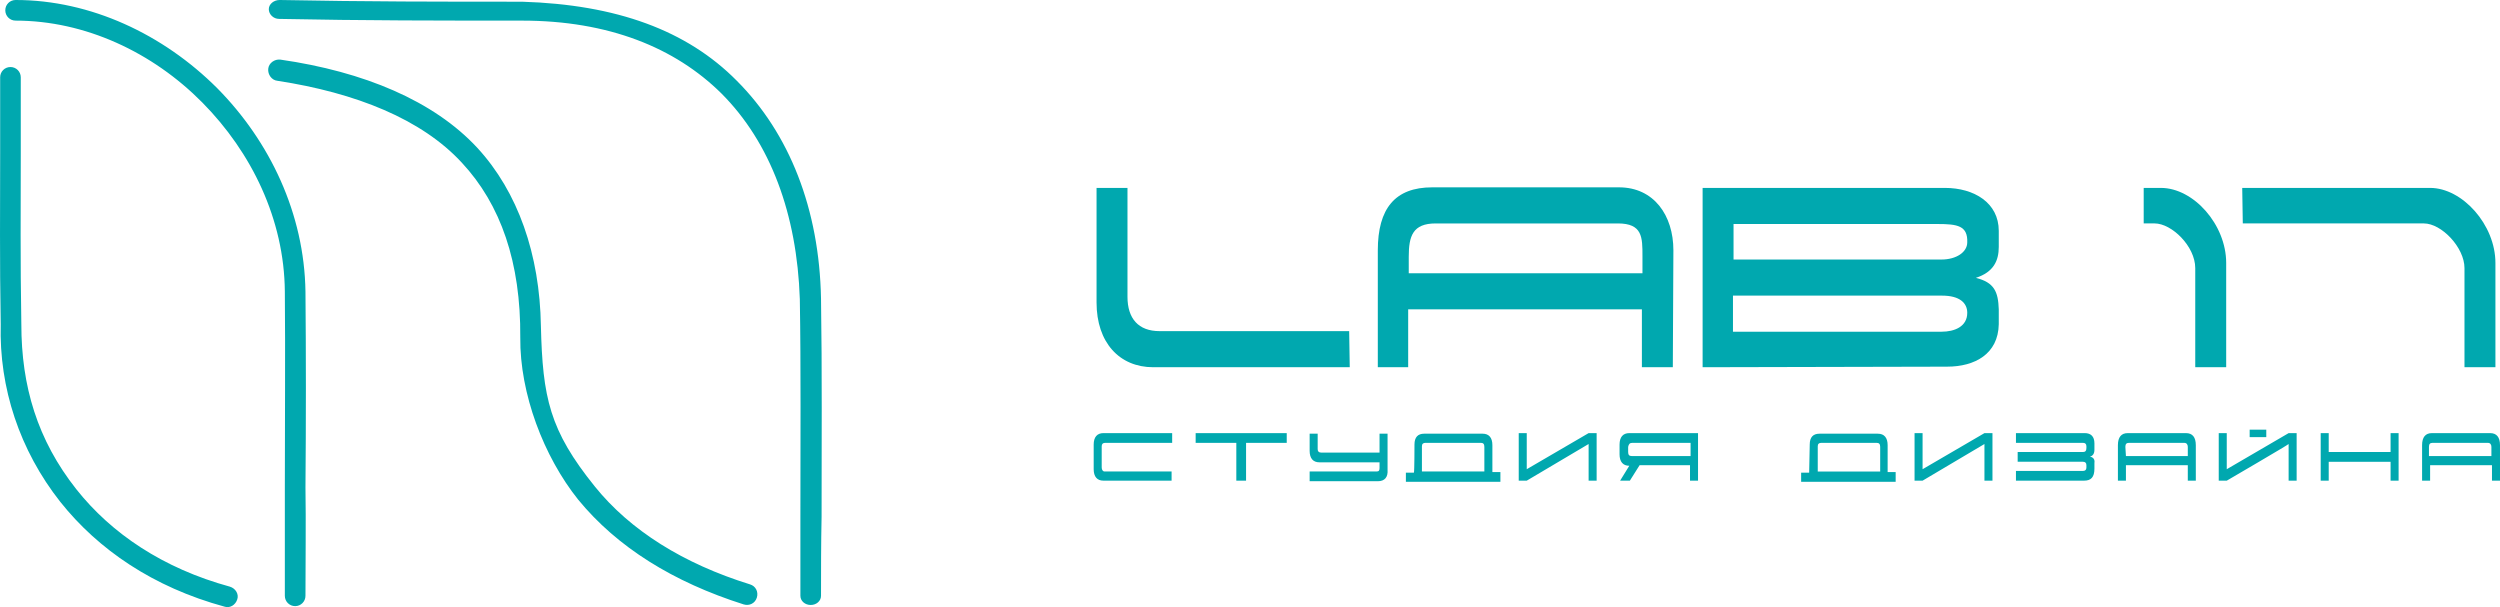<svg fill="none" height="68" viewBox="0 0 280 68" width="280" xmlns="http://www.w3.org/2000/svg"><g fill="#00a8af"><path d="m131.283 53.834h-7.699c-.706 0-1.091-.449-1.091-1.283v-2.759c0-.834.385-1.283 1.091-1.283h7.699v1.091h-7.507c-.257 0-.385.128-.385.385v2.374c0 .257.128.449.321.449h7.506v1.027zm8.276 0h-1.091v-4.234h-4.555v-1.091h10.201v1.091h-4.555zm14.756.064h-7.635v-1.091h7.507c.256 0 .321-.128.321-.385v-.642h-6.737c-.706 0-1.091-.449-1.091-1.283v-1.925h.899v1.732c0 .257.128.385.385.385h6.544v-2.117h.898v4.042c.064.834-.321 1.283-1.091 1.283zm5.004-1.091h6.929v-2.759c0-.321-.128-.449-.384-.449h-6.224c-.256 0-.385.128-.385.385v2.823zm-.898-3.015c0-.834.385-1.219 1.091-1.219h6.544c.706 0 1.091.449 1.091 1.283v3.015h.898v1.091h-10.586v-1.027h.898c.064-.128.064-3.144.064-3.144zm12.575 4.042h-.898v-5.325h.898v4.042l6.929-4.042h.898v5.325h-.898v-4.106zm10.458 0h1.091l1.09-1.732h5.646v1.732h.898v-5.325h-7.699c-.705 0-1.09.449-1.09 1.283v1.091c0 .834.385 1.283 1.09 1.283zm1.347-4.234h6.544v1.476h-6.608c-.257 0-.385-.128-.385-.449v-.577c.064-.321.193-.449.449-.449zm20.851 3.208h6.929v-2.759c0-.321-.128-.449-.385-.449h-6.223c-.256 0-.385.128-.385.385v2.823zm-.962-3.015c0-.834.385-1.219 1.091-1.219h6.544c.706 0 1.09.449 1.09 1.283v3.015h.899v1.091h-10.586v-1.027h.898zm12.639 4.042h-.898v-5.325h.898v4.042l6.929-4.042h.898v5.325h-.898v-4.106zm18.093 0h-7.635v-1.091h7.506c.257 0 .385-.128.385-.385v-.257c0-.257-.128-.385-.385-.385h-7.314v-1.091h7.314c.257 0 .385-.128.385-.449v-.193c0-.257-.128-.385-.385-.385h-7.506v-1.091h7.699c.705 0 1.09.385 1.09 1.155v.706c0 .449-.192.706-.513.77.385.064.578.321.513.706v.641c0 .962-.385 1.347-1.154 1.347zm12.51 0h-.898v-1.732h-6.929v1.732h-.898v-3.978c0-.898.385-1.347 1.091-1.347h6.544c.705 0 1.09.449 1.09 1.347zm-7.827-2.759h6.929v-1.026c0-.257-.128-.449-.385-.449h-6.223c-.257 0-.385.128-.385.449zm11.292 2.759h-.898v-5.325h.898v4.042l6.929-4.042h.898v5.325h-.898v-4.106c0 .064-6.929 4.106-6.929 4.106zm2.566-5.71h1.861v.834h-1.861zm16.681 5.71h-.898v-2.117h-6.929v2.117h-.898v-5.325h.898v2.117h6.929v-2.117h.898zm11.356 0h-.898v-1.732h-6.929v1.732h-.898v-3.978c0-.898.385-1.347 1.09-1.347h6.544c.706 0 1.091.449 1.091 1.347zm-7.891-2.759h6.929v-1.026c0-.257-.129-.449-.385-.449h-6.224c-.256 0-.385.128-.385.449v1.026z"/><path d="m187.356 41.13h-3.464v-6.481h-26.176v6.481h-3.401v-13.09c0-4.684 1.925-7.058 6.095-7.058h20.916c3.913 0 6.095 3.144 6.095 7.058zm-29.576-10.523h26.176v-1.925c0-2.118 0-3.657-2.759-3.657h-20.402c-2.566 0-3.015 1.412-3.015 3.721z"/><path d="m194.157 29.067h23.289c1.668 0 2.887-.834 2.887-1.925.065-1.861-1.09-2.053-3.336-2.053h-22.84zm23.289 8.085c1.476 0 2.887-.578 2.887-2.117 0-1.091-.834-1.925-2.822-1.925h-23.418v4.042zm.642 3.914-27.395.064v-20.084h27.138c3.272 0 6.031 1.668 6.031 4.812v1.797c0 1.54-.577 2.823-2.566 3.465 2.053.513 2.502 1.54 2.566 3.529v1.668c-.064 3.337-2.694 4.748-5.774 4.748z"/><path d="m251.129 21.046h21.044c3.593 0 7.314 4.106 7.314 8.405v11.678h-3.465v-11.101c0-2.31-2.566-5.005-4.555-5.005h-20.274z"/><path d="m151.172 41.13h-22.007c-3.785 0-6.351-2.759-6.351-7.251v-12.833h3.464v12.191c0 2.438 1.219 3.85 3.593 3.85h21.236z"/><path d="m240.094 21.046h1.925c3.657 0 7.314 4.106 7.314 8.405v11.678h-3.465v-11.101c0-2.438-2.63-5.005-4.555-5.005h-1.219z"/><path clip-rule="evenodd" d="m91.954 66.731c0 .578-.513 1.027-1.155 1.027-.641 0-1.155-.449-1.155-1.027 0-2.823 0-5.775 0-8.855 0-8.149.064-16.747-.064-24.383-.321-9.496-3.272-17.517-8.79-23.035-5.197-5.133-12.639-8.149-22.327-8.149-8.854 0-17.9 0-27.203-.192-.642 0-1.155-.513-1.155-1.091 0-.577.577-1.027 1.219-1.027 9.624.192 18.221.192 27.139.192 10.586.321 18.477 3.208 24.059 8.855 5.902 5.903 9.239 14.373 9.431 24.383.128 8.149.064 16.298.064 24.447-.064 3.08-.064 6.032-.064 8.855zm-91.938-58.069c0-.642.513-1.155 1.155-1.155.642 0 1.155.513 1.155 1.155v8.47c0 6.288-.064 11.806.064 19.185 0 6.93 1.796 12.961 6.159 18.479 3.914 4.941 9.688 8.855 17.194 10.908.641.193 1.026.834.834 1.412-.193.642-.834 1.027-1.411.834-8.02-2.182-14.179-6.417-18.413-11.742-4.555-5.775-6.865-12.769-6.672-19.891-.128-7.379-.064-12.897-.064-19.185 0-2.631 0-5.39 0-8.47zm34.196 58.069c0 .642-.513 1.155-1.155 1.155-.641 0-1.155-.513-1.155-1.155 0-3.914 0-7.956 0-12.127 0-7.379.064-14.95 0-21.944-.064-8.085-3.721-15.592-9.239-21.174-5.582-5.647-13.152-9.176-20.915-9.176-.642 0-1.155-.513-1.155-1.155 0-.642.513-1.155 1.155-1.155 8.405 0 16.553 3.85 22.584 9.881 5.902 5.967 9.752 14.052 9.88 22.778.064 6.994.064 14.565 0 21.944.064 4.042 0 8.085 0 12.127zm24.059-28.938c.064-8.405-2.181-14.886-6.544-19.57-4.491-4.877-11.869-7.828-20.659-9.175-.641-.064-1.091-.706-1.026-1.347.064-.642.706-1.091 1.347-1.027 9.367 1.347 17.194 4.62 22.07 9.881 4.555 4.941 6.993 11.935 7.122 19.955.192 8.021.962 11.678 6.031 17.966 3.978 4.941 9.944 8.662 17.387 10.972.642.193.962.834.77 1.476-.193.642-.834.963-1.476.77-7.891-2.502-14.179-6.416-18.542-11.742-3.849-4.812-6.544-11.87-6.48-18.159z" fill-rule="evenodd"/></g></svg>